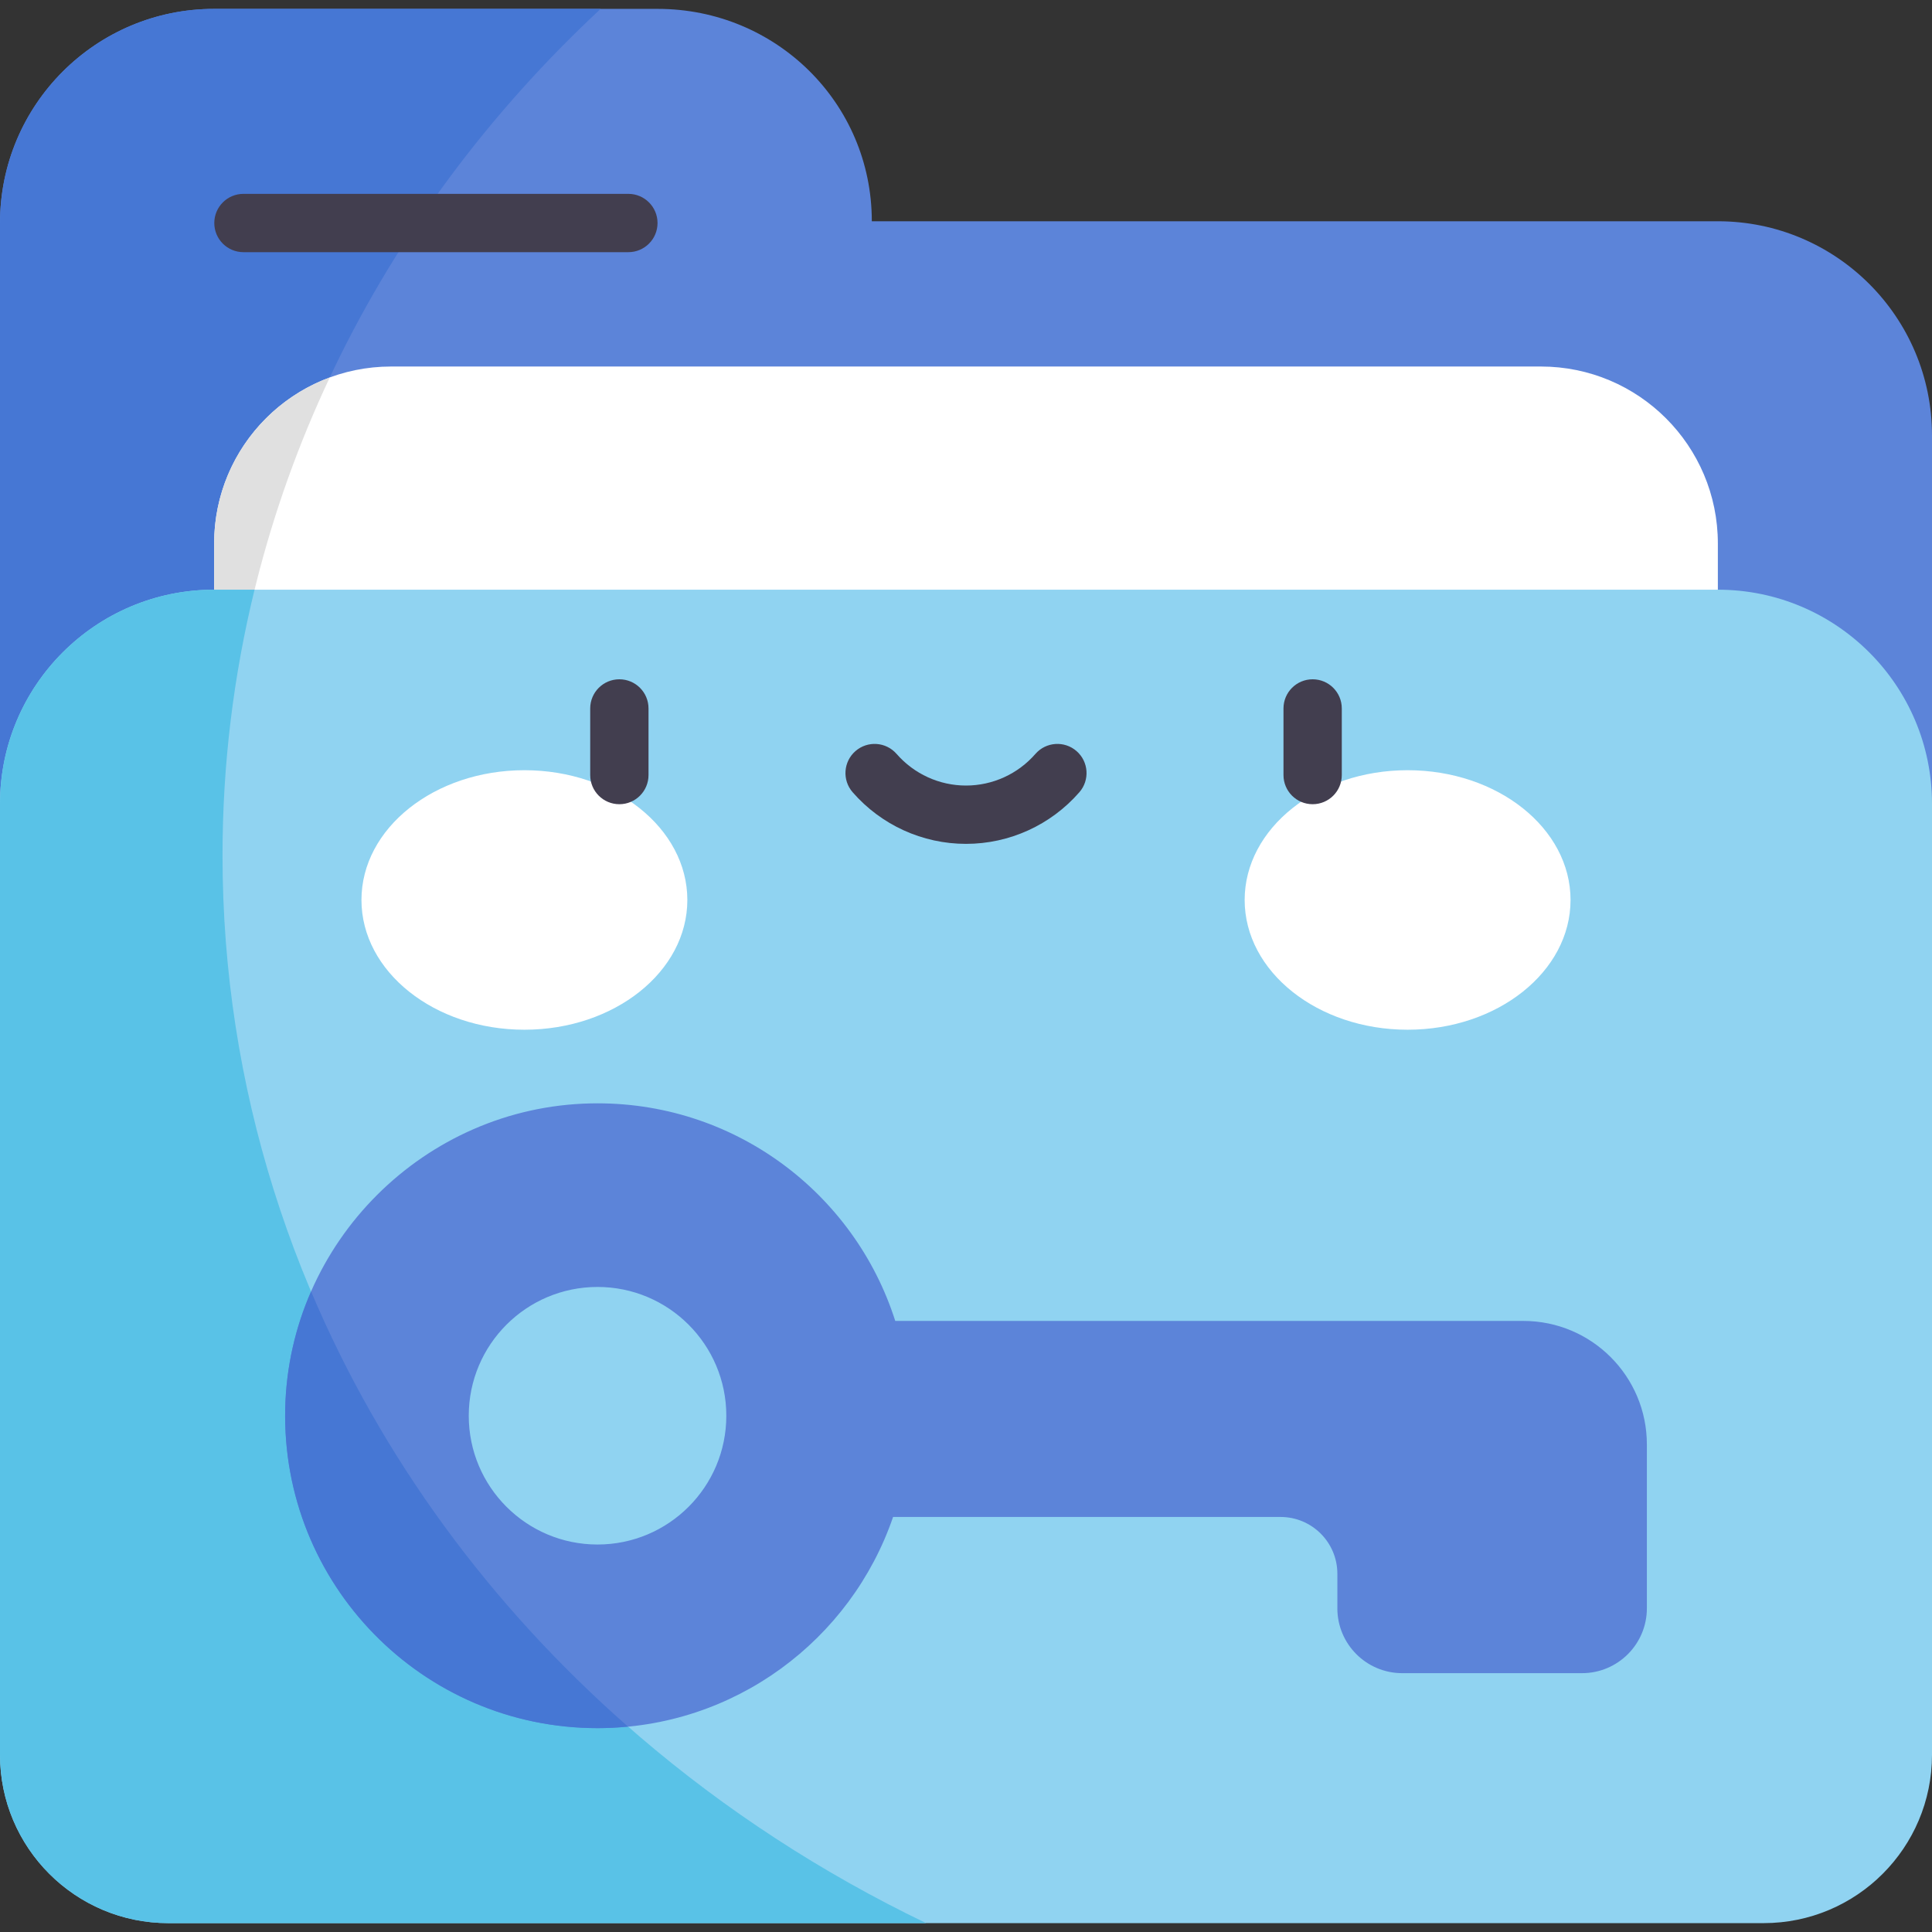 <svg id="Capa_1" enable-background="new 0 0 497 497" height="512" viewBox="0 0 497 497" width="512" xmlns="http://www.w3.org/2000/svg"><rect x="0" y="0" width="497" height="497" fill="#333333" stroke="none"/><g><path d="m497 206.782v-94.777c0-30.423-24.663-55.087-55.087-55.087h-217.641c0-30.423-24.663-54.635-55.087-54.635h-114.098c-30.424 0-55.087 24.663-55.087 55.087v149.412z" fill="#5c84d9"/><path d="m154.517 2.283h-99.43c-30.424 0-55.087 24.663-55.087 55.087v149.412h57.568c3.646-79.627 39.96-151.474 96.949-204.499z" fill="#4677d4"/><path d="m396.393 94.286h-295.786c-25.14 0-45.521 20.38-45.521 45.521v66.975h386.827v-66.975c0-25.141-20.38-45.521-45.52-45.521z" fill="#fff"/><path d="m84.831 97.097c-17.364 6.417-29.744 23.116-29.744 42.709v66.975h2.482c1.777-38.839 11.327-75.826 27.262-109.684z" fill="#e0e0e0"/><path d="m441.913 151.695h-386.826c-30.424 0-55.087 24.663-55.087 55.087v244.631c0 23.916 19.388 43.304 43.304 43.304h410.392c23.916 0 43.304-19.388 43.304-43.304v-244.631c0-30.424-24.663-55.087-55.087-55.087z" fill="#90d3f1"/><g><path d="m161.647 64.87h-99.021c-4.143 0-7.5-3.358-7.5-7.5s3.357-7.5 7.5-7.5h99.021c4.143 0 7.5 3.358 7.5 7.5s-3.357 7.5-7.5 7.5z" fill="#423e4f"/></g><path d="m57.241 220.034c0-23.484 2.858-46.351 8.241-68.339h-10.395c-30.424 0-55.087 24.663-55.087 55.087v244.631c0 23.916 19.388 43.304 43.304 43.304h194.94c-107.572-51.717-181.003-155.305-181.003-274.683z" fill="#59c2e7"/><path d="m391.874 339.805h-161.574c-10.494-32.982-41.691-56.733-78.326-55.958-42.7.903-77.573 35.666-78.6 78.364-1.09 45.29 35.298 82.347 80.341 82.347 35.266 0 65.204-22.725 76.026-54.323h99.677c8.07 0 14.612 6.542 14.612 14.612v8.884c0 9.215 7.471 16.686 16.686 16.686h46.25c9.215 0 16.686-7.471 16.686-16.686v-42.148c-.001-17.551-14.229-31.778-31.778-31.778zm-238.16 57.516c-18.296 0-33.128-14.832-33.128-33.128s14.832-33.128 33.128-33.128 33.128 14.832 33.128 33.128-14.832 33.128-33.128 33.128z" fill="#5c84d9"/><g fill="#fff"><ellipse cx="134.9" cy="231.513" rx="41.916" ry="33.38"/><ellipse cx="362.1" cy="231.513" rx="41.916" ry="33.38"/></g><g><path d="m159.329 206.88c-4.143 0-7.5-3.358-7.5-7.5v-17.135c0-4.142 3.357-7.5 7.5-7.5s7.5 3.358 7.5 7.5v17.135c0 4.142-3.358 7.5-7.5 7.5z" fill="#423e4f"/></g><g><path d="m337.672 206.88c-4.143 0-7.5-3.358-7.5-7.5v-17.135c0-4.142 3.357-7.5 7.5-7.5s7.5 3.358 7.5 7.5v17.135c0 4.142-3.358 7.5-7.5 7.5z" fill="#423e4f"/></g><g><path d="m248.5 217.081c-11.178 0-21.807-4.841-29.163-13.283-2.722-3.123-2.396-7.86.727-10.582 3.122-2.721 7.86-2.397 10.582.727 4.507 5.171 11.015 8.137 17.854 8.137 6.841 0 13.349-2.966 17.855-8.137 2.721-3.124 7.457-3.448 10.582-.727 3.122 2.721 3.448 7.459.727 10.582-7.357 8.441-17.987 13.283-29.164 13.283z" fill="#423e4f"/></g><path d="m80.025 332.223c-4.043 9.24-6.396 19.368-6.652 29.988-1.09 45.29 35.298 82.347 80.341 82.347 2.647 0 5.259-.143 7.84-.393-35.424-31.093-63.474-69.222-81.529-111.942z" fill="#4677d4"/></g></svg>